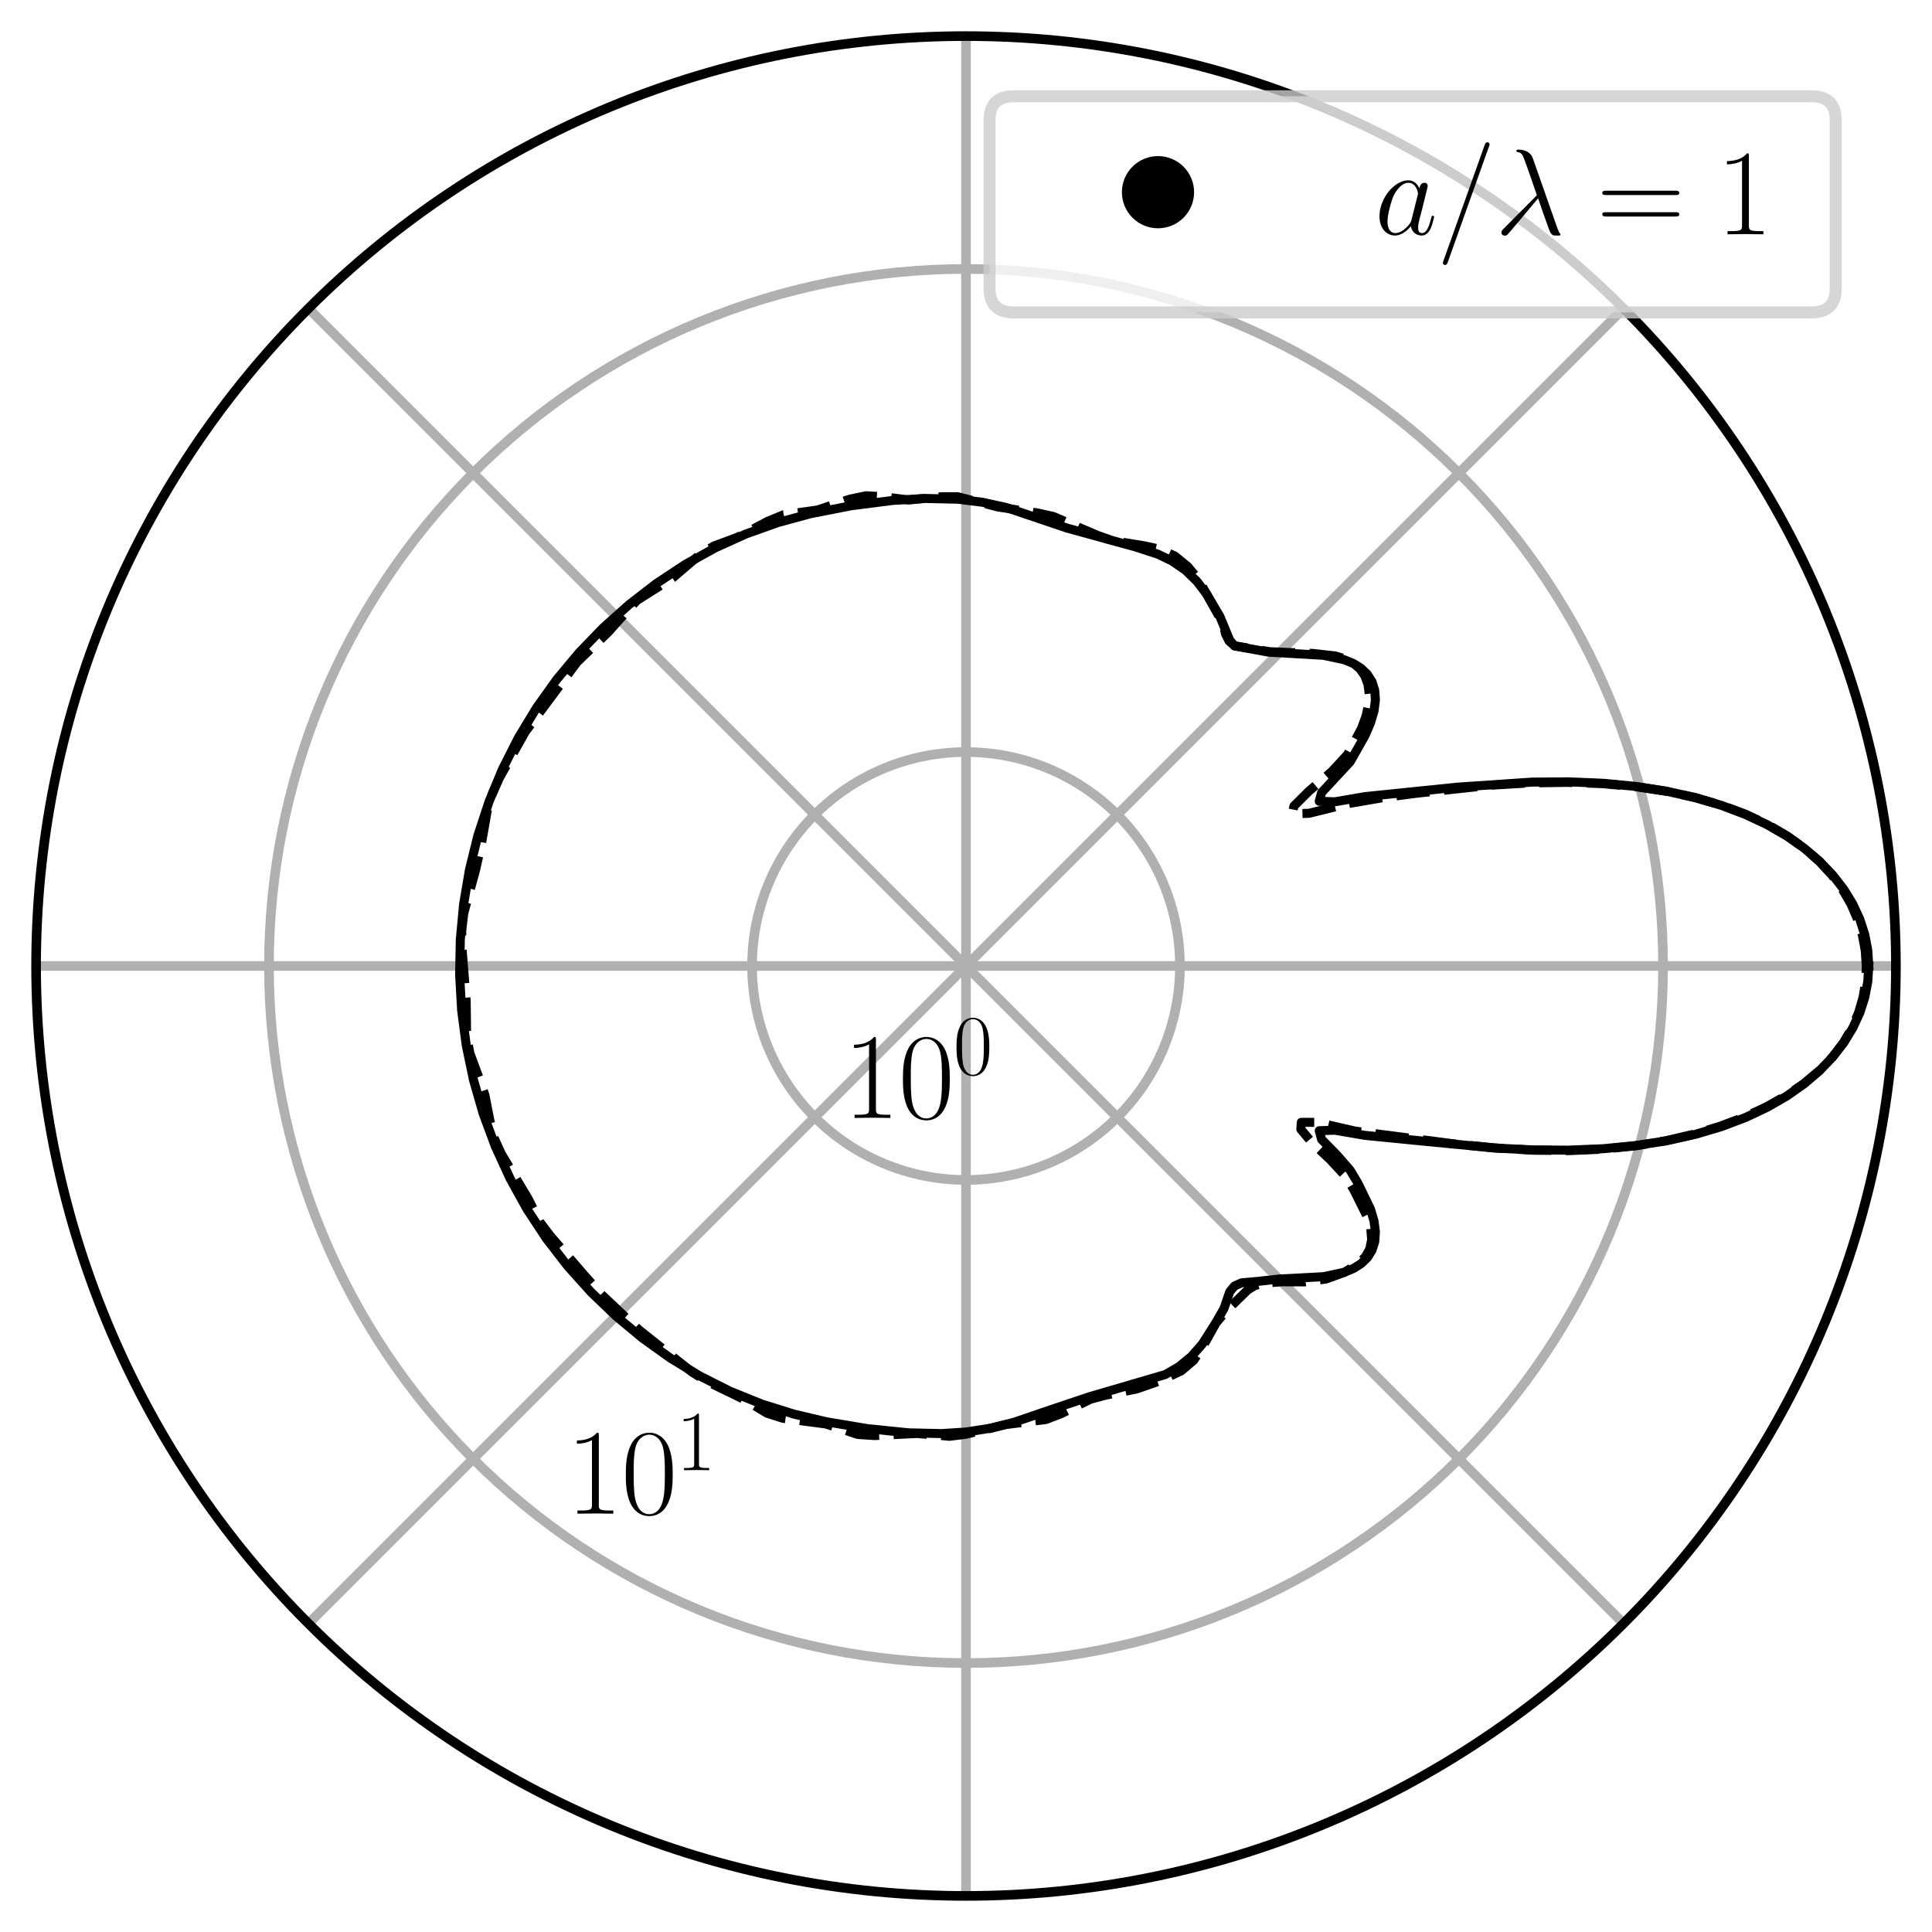 <?xml version="1.0" encoding="utf-8" standalone="no"?>
<!DOCTYPE svg PUBLIC "-//W3C//DTD SVG 1.1//EN"
  "http://www.w3.org/Graphics/SVG/1.1/DTD/svg11.dtd">
<svg xmlns:xlink="http://www.w3.org/1999/xlink" width="160.56pt" height="160.56pt" viewBox="0 0 160.56 160.56" xmlns="http://www.w3.org/2000/svg" version="1.1">
 <defs>
  <style type="text/css">*{stroke-linejoin: round; stroke-linecap: butt}</style>
 </defs>
 <g id="figure_1">
  <g id="patch_1">
   <path d="M 0 160.56 
L 160.56 160.56 
L 160.56 0 
L 0 0 
z
" style="fill: #ffffff"/>
  </g>
  <g id="axes_1">
   <g id="patch_2">
    <path d="M 157.56 80.28 
C 157.56 70.132 155.561 60.082 151.677 50.706 
C 147.794 41.331 142.101 32.811 134.925 25.635 
C 127.749 18.459 119.229 12.766 109.854 8.883 
C 100.478 4.999 90.428 3 80.28 3 
C 70.132 3 60.082 4.999 50.706 8.883 
C 41.331 12.766 32.811 18.459 25.635 25.635 
C 18.459 32.811 12.766 41.331 8.883 50.706 
C 4.999 60.082 3 70.132 3 80.28 
C 3 90.428 4.999 100.478 8.883 109.854 
C 12.766 119.229 18.459 127.749 25.635 134.925 
C 32.811 142.101 41.331 147.794 50.706 151.677 
C 60.082 155.561 70.132 157.56 80.28 157.56 
C 90.428 157.56 100.478 155.561 109.854 151.677 
C 119.229 147.794 127.749 142.101 134.925 134.925 
C 142.101 127.749 147.794 119.229 151.677 109.854 
C 155.561 100.478 157.56 90.428 157.56 80.28 
M 80.28 80.28 
C 80.28 80.28 80.28 80.28 80.28 80.28 
C 80.28 80.28 80.28 80.28 80.28 80.28 
C 80.28 80.28 80.28 80.28 80.28 80.28 
C 80.28 80.28 80.28 80.28 80.28 80.28 
C 80.28 80.28 80.28 80.28 80.28 80.28 
C 80.28 80.28 80.28 80.28 80.28 80.28 
C 80.28 80.28 80.28 80.28 80.28 80.28 
C 80.28 80.28 80.28 80.28 80.28 80.28 
C 80.28 80.28 80.28 80.28 80.28 80.28 
C 80.28 80.28 80.28 80.28 80.28 80.28 
C 80.28 80.28 80.28 80.28 80.28 80.28 
C 80.28 80.28 80.28 80.28 80.28 80.28 
C 80.28 80.28 80.28 80.28 80.28 80.28 
C 80.28 80.28 80.28 80.28 80.28 80.28 
C 80.28 80.28 80.28 80.28 80.28 80.28 
C 80.28 80.28 80.28 80.28 80.28 80.28 
M 157.56 80.28 
z
" style="fill: #ffffff"/>
   </g>
   <g id="matplotlib.axis_1">
    <g id="xtick_1">
     <g id="line2d_1">
      <path d="M 80.28 80.28 
L 157.56 80.28 
" clip-path="url(#p22fc01a995)" style="fill: none; stroke: #b0b0b0; stroke-width: 0.8; stroke-linecap: square"/>
     </g>
    </g>
    <g id="xtick_2">
     <g id="line2d_2">
      <path d="M 80.28 80.28 
L 134.925 25.635 
" clip-path="url(#p22fc01a995)" style="fill: none; stroke: #b0b0b0; stroke-width: 0.8; stroke-linecap: square"/>
     </g>
    </g>
    <g id="xtick_3">
     <g id="line2d_3">
      <path d="M 80.28 80.28 
L 80.28 3 
" clip-path="url(#p22fc01a995)" style="fill: none; stroke: #b0b0b0; stroke-width: 0.8; stroke-linecap: square"/>
     </g>
    </g>
    <g id="xtick_4">
     <g id="line2d_4">
      <path d="M 80.28 80.28 
L 25.635 25.635 
" clip-path="url(#p22fc01a995)" style="fill: none; stroke: #b0b0b0; stroke-width: 0.8; stroke-linecap: square"/>
     </g>
    </g>
    <g id="xtick_5">
     <g id="line2d_5">
      <path d="M 80.28 80.28 
L 3 80.28 
" clip-path="url(#p22fc01a995)" style="fill: none; stroke: #b0b0b0; stroke-width: 0.8; stroke-linecap: square"/>
     </g>
    </g>
    <g id="xtick_6">
     <g id="line2d_6">
      <path d="M 80.28 80.28 
L 25.635 134.925 
" clip-path="url(#p22fc01a995)" style="fill: none; stroke: #b0b0b0; stroke-width: 0.8; stroke-linecap: square"/>
     </g>
    </g>
    <g id="xtick_7">
     <g id="line2d_7">
      <path d="M 80.28 80.28 
L 80.28 157.56 
" clip-path="url(#p22fc01a995)" style="fill: none; stroke: #b0b0b0; stroke-width: 0.8; stroke-linecap: square"/>
     </g>
    </g>
    <g id="xtick_8">
     <g id="line2d_8">
      <path d="M 80.28 80.28 
L 134.925 134.925 
" clip-path="url(#p22fc01a995)" style="fill: none; stroke: #b0b0b0; stroke-width: 0.8; stroke-linecap: square"/>
     </g>
    </g>
   </g>
   <g id="matplotlib.axis_2">
    <g id="ytick_1">
     <g id="line2d_9">
      <path d="M 98.06 80.28 
C 98.06 77.945 97.6 75.633 96.706 73.476 
C 95.813 71.319 94.503 69.359 92.852 67.708 
C 91.201 66.057 89.241 64.747 87.084 63.854 
C 84.927 62.96 82.615 62.5 80.28 62.5 
C 77.945 62.5 75.633 62.96 73.476 63.854 
C 71.319 64.747 69.359 66.057 67.708 67.708 
C 66.057 69.359 64.747 71.319 63.854 73.476 
C 62.96 75.633 62.5 77.945 62.5 80.28 
C 62.5 82.615 62.96 84.927 63.854 87.084 
C 64.747 89.241 66.057 91.201 67.708 92.852 
C 69.359 94.503 71.319 95.813 73.476 96.706 
C 75.633 97.6 77.945 98.06 80.28 98.06 
C 82.615 98.06 84.927 97.6 87.084 96.706 
C 89.241 95.813 91.201 94.503 92.852 92.852 
C 94.503 91.201 95.813 89.241 96.706 87.084 
C 97.6 84.927 98.06 82.615 98.06 80.28 
" clip-path="url(#p22fc01a995)" style="fill: none; stroke: #b0b0b0; stroke-width: 0.8; stroke-linecap: square"/>
     </g>
     <g id="text_1">
      <!-- $\mathdefault{10^{0}}$ -->
      <g transform="translate(70.082 92.907) scale(0.1 -0.1)">
       <defs>
        <path id="CMR17-31" d="M 1702 4083 
C 1702 4217 1696 4224 1606 4224 
C 1357 3927 979 3833 621 3820 
C 602 3820 570 3820 563 3808 
C 557 3795 557 3782 557 3648 
C 755 3648 1088 3686 1344 3839 
L 1344 467 
C 1344 243 1331 166 781 166 
L 589 166 
L 589 0 
C 896 6 1216 12 1523 12 
C 1830 12 2150 6 2458 0 
L 2458 166 
L 2266 166 
C 1715 166 1702 236 1702 467 
L 1702 4083 
z
" transform="scale(0.016)"/>
        <path id="CMR17-30" d="M 2688 2038 
C 2688 2430 2682 3099 2413 3613 
C 2176 4063 1798 4224 1466 4224 
C 1158 4224 768 4082 525 3620 
C 269 3137 243 2539 243 2038 
C 243 1671 250 1112 448 623 
C 723 -39 1216 -128 1466 -128 
C 1760 -128 2208 -7 2470 604 
C 2662 1048 2688 1568 2688 2038 
z
M 1466 -26 
C 1056 -26 813 328 723 816 
C 653 1196 653 1749 653 2109 
C 653 2604 653 3015 736 3407 
C 858 3954 1216 4121 1466 4121 
C 1728 4121 2067 3947 2189 3420 
C 2272 3054 2278 2623 2278 2109 
C 2278 1691 2278 1176 2202 797 
C 2067 96 1690 -26 1466 -26 
z
" transform="scale(0.016)"/>
       </defs>
       <use xlink:href="#CMR17-31" transform="scale(0.996)"/>
       <use xlink:href="#CMR17-30" transform="translate(45.69 0) scale(0.996)"/>
       <use xlink:href="#CMR17-30" transform="translate(91.381 36.154) scale(0.697)"/>
      </g>
     </g>
    </g>
    <g id="ytick_2">
     <g id="line2d_10">
      <path d="M 138.209 80.28 
C 138.209 72.673 136.711 65.14 133.8 58.111 
C 130.889 51.083 126.621 44.697 121.242 39.318 
C 115.863 33.939 109.477 29.671 102.449 26.76 
C 95.42 23.849 87.887 22.351 80.28 22.351 
C 72.673 22.351 65.14 23.849 58.111 26.76 
C 51.083 29.671 44.697 33.939 39.318 39.318 
C 33.939 44.697 29.671 51.083 26.76 58.111 
C 23.849 65.14 22.351 72.673 22.351 80.28 
C 22.351 87.887 23.849 95.42 26.76 102.449 
C 29.671 109.477 33.939 115.863 39.318 121.242 
C 44.697 126.621 51.083 130.889 58.111 133.8 
C 65.14 136.711 72.673 138.209 80.28 138.209 
C 87.887 138.209 95.42 136.711 102.449 133.8 
C 109.477 130.889 115.863 126.621 121.242 121.242 
C 126.621 115.863 130.889 109.477 133.8 102.449 
C 136.711 95.42 138.209 87.887 138.209 80.28 
" clip-path="url(#p22fc01a995)" style="fill: none; stroke: #b0b0b0; stroke-width: 0.8; stroke-linecap: square"/>
     </g>
     <g id="text_2">
      <!-- $\mathdefault{10^{1}}$ -->
      <g transform="translate(47.053 125.796) scale(0.1 -0.1)">
       <use xlink:href="#CMR17-31" transform="scale(0.996)"/>
       <use xlink:href="#CMR17-30" transform="translate(45.69 0) scale(0.996)"/>
       <use xlink:href="#CMR17-31" transform="translate(91.381 36.154) scale(0.697)"/>
      </g>
     </g>
    </g>
    <g id="ytick_3"/>
   </g>
   <g id="line2d_11">
    <path d="M 155.305 80.28 
L 155.222 78.972 
L 154.973 77.672 
L 154.557 76.387 
L 153.973 75.127 
L 153.221 73.898 
L 152.299 72.71 
L 151.205 71.572 
L 149.936 70.49 
L 148.491 69.476 
L 146.866 68.539 
L 145.059 67.688 
L 143.066 66.934 
L 140.887 66.288 
L 138.52 65.759 
L 135.966 65.359 
L 133.235 65.095 
L 130.34 64.975 
L 127.313 64.998 
L 121.114 65.418 
L 113.442 66.204 
L 110.927 66.635 
L 109.636 66.591 
L 109.833 65.866 
L 112.21 63.302 
L 113.437 61.137 
L 113.893 60.083 
L 114.187 59.092 
L 114.305 58.184 
L 114.247 57.369 
L 114.019 56.655 
L 113.636 56.046 
L 113.111 55.54 
L 112.463 55.136 
L 111.711 54.828 
L 109.982 54.46 
L 107.185 54.298 
L 105.463 54.202 
L 102.596 53.685 
L 102.2 53.211 
L 101.382 51.236 
L 100.316 49.427 
L 99.481 48.324 
L 98.514 47.385 
L 97.424 46.634 
L 96.237 46.06 
L 94.353 45.449 
L 88.682 43.889 
L 83.614 42.175 
L 81.626 41.738 
L 79.603 41.488 
L 76.881 41.424 
L 74.152 41.592 
L 70.743 42.029 
L 67.338 42.695 
L 64.638 43.43 
L 61.986 44.377 
L 59.409 45.544 
L 56.924 46.924 
L 54.543 48.498 
L 52.276 50.249 
L 50.133 52.167 
L 48.126 54.242 
L 46.271 56.467 
L 44.583 58.831 
L 43.075 61.323 
L 41.757 63.928 
L 40.638 66.63 
L 39.723 69.413 
L 39.018 72.26 
L 38.528 75.153 
L 38.254 78.078 
L 38.199 81.015 
L 38.363 83.947 
L 38.746 86.858 
L 39.344 89.731 
L 40.155 92.548 
L 41.172 95.292 
L 42.392 97.947 
L 43.806 100.498 
L 45.406 102.928 
L 47.179 105.224 
L 49.111 107.375 
L 51.188 109.372 
L 53.395 111.208 
L 55.72 112.872 
L 58.154 114.351 
L 60.687 115.627 
L 63.305 116.684 
L 65.984 117.522 
L 68.698 118.162 
L 72.107 118.732 
L 75.516 119.076 
L 78.244 119.139 
L 80.28 119.009 
L 82.293 118.696 
L 84.266 118.201 
L 87.44 117.116 
L 90.544 116.076 
L 96.84 114.233 
L 97.983 113.574 
L 99.014 112.729 
L 99.915 111.702 
L 101.041 109.93 
L 101.724 108.737 
L 102.2 107.349 
L 102.596 106.875 
L 103.171 106.613 
L 104.705 106.472 
L 106.295 106.295 
L 109.982 106.1 
L 111.711 105.732 
L 112.463 105.424 
L 113.111 105.02 
L 113.636 104.514 
L 114.019 103.905 
L 114.247 103.191 
L 114.305 102.376 
L 114.187 101.468 
L 113.893 100.477 
L 112.853 98.335 
L 112.21 97.258 
L 111.106 95.987 
L 109.833 94.694 
L 109.636 93.969 
L 110.927 93.925 
L 113.442 94.356 
L 118.164 94.822 
L 124.208 95.406 
L 127.313 95.562 
L 130.34 95.585 
L 133.235 95.465 
L 135.966 95.201 
L 138.52 94.801 
L 140.887 94.272 
L 143.066 93.626 
L 145.059 92.872 
L 146.866 92.021 
L 148.491 91.084 
L 149.936 90.07 
L 151.205 88.988 
L 152.299 87.85 
L 153.221 86.662 
L 153.973 85.433 
L 154.557 84.173 
L 154.973 82.888 
L 155.222 81.588 
L 155.305 80.28 
L 155.305 80.28 
" clip-path="url(#p22fc01a995)" style="fill: none; stroke: #000000; stroke-width: 0.75; stroke-linecap: square"/>
   </g>
   <g id="line2d_12">
    <path d="M 155.102 80.28 
L 155.01 78.976 
L 154.769 77.679 
L 154.376 76.397 
L 153.827 75.137 
L 153.117 73.908 
L 152.237 72.717 
L 151.182 71.574 
L 149.945 70.489 
L 148.522 69.472 
L 146.908 68.532 
L 145.1 67.68 
L 143.096 66.928 
L 140.896 66.286 
L 138.5 65.764 
L 135.912 65.373 
L 133.138 65.123 
L 130.193 65.02 
L 127.106 65.065 
L 123.925 65.252 
L 117.665 65.929 
L 114.897 66.294 
L 112.094 66.776 
L 108.783 67.59 
L 107.402 67.633 
L 107.532 66.988 
L 108.757 65.77 
L 110.686 64.113 
L 111.988 62.704 
L 113.156 60.526 
L 113.526 59.506 
L 113.737 58.553 
L 113.79 57.677 
L 113.69 56.886 
L 113.438 56.19 
L 113.034 55.598 
L 112.483 55.12 
L 111.793 54.761 
L 110.983 54.517 
L 109.128 54.305 
L 105.504 54.16 
L 102.61 53.668 
L 102.146 53.277 
L 101.844 52.68 
L 101.677 51.885 
L 99.59 48.143 
L 98.691 47.067 
L 97.638 46.213 
L 96.427 45.652 
L 95.102 45.362 
L 92.452 44.929 
L 91.22 44.496 
L 87.541 42.923 
L 86.243 42.633 
L 82.947 42.134 
L 79.599 41.283 
L 78.236 41.283 
L 75.525 41.553 
L 73.403 41.281 
L 71.974 41.201 
L 70.608 41.487 
L 67.965 42.377 
L 65.128 42.778 
L 63.821 43.313 
L 61.326 44.633 
L 59.312 45.383 
L 58.108 46.138 
L 55.947 47.99 
L 52.928 49.902 
L 51.959 50.953 
L 50.536 52.544 
L 47.957 55.026 
L 43.659 60.808 
L 41.519 64.62 
L 40.92 65.954 
L 40.494 67.353 
L 39.989 70.234 
L 39.508 72.355 
L 38.54 75.893 
L 38.371 77.349 
L 38.396 78.817 
L 38.742 83.185 
L 38.777 86.113 
L 39.057 87.549 
L 39.824 89.62 
L 40.294 90.994 
L 40.716 93.135 
L 41.055 94.557 
L 41.658 95.884 
L 43.896 99.626 
L 44.866 101.559 
L 45.737 102.713 
L 48.554 105.971 
L 49.973 107.568 
L 53.074 110.496 
L 57.515 114.03 
L 58.718 114.786 
L 61.909 116.335 
L 63.735 117.442 
L 65.091 117.875 
L 68.643 118.342 
L 71.292 119.211 
L 72.695 119.304 
L 76.197 119.128 
L 78.915 119.364 
L 80.28 119.191 
L 83.614 118.385 
L 86.926 117.969 
L 88.188 117.484 
L 90.606 116.291 
L 91.87 115.951 
L 94.48 115.425 
L 96.362 114.768 
L 98.169 113.924 
L 99.199 113.049 
L 100.003 111.843 
L 101.056 109.951 
L 101.891 108.959 
L 103.687 107.207 
L 104.222 106.87 
L 104.866 106.645 
L 106.524 106.524 
L 108.43 106.531 
L 110.203 106.292 
L 111.722 105.741 
L 112.998 104.935 
L 113.496 104.413 
L 113.842 103.78 
L 113.993 103.02 
L 113.92 102.126 
L 113.624 101.115 
L 112.517 98.892 
L 111.85 97.779 
L 110.545 96.372 
L 108.99 94.908 
L 108.109 93.853 
L 108.143 93.273 
L 109.468 93.275 
L 112.591 93.995 
L 120.92 95.072 
L 124.18 95.396 
L 127.393 95.588 
L 130.459 95.621 
L 133.332 95.492 
L 136.005 95.211 
L 138.488 94.793 
L 140.797 94.251 
L 142.944 93.6 
L 144.932 92.847 
L 146.759 92.002 
L 148.416 91.072 
L 149.893 90.064 
L 151.184 88.986 
L 152.283 87.848 
L 153.192 86.659 
L 153.914 85.429 
L 154.458 84.168 
L 154.832 82.883 
L 155.044 81.585 
L 155.103 80.28 
L 155.103 80.28 
" clip-path="url(#p22fc01a995)" style="fill: none; stroke-dasharray: 2.775,1.2; stroke-dashoffset: 0; stroke: #000000; stroke-width: 0.75"/>
   </g>
   <g id="patch_3">
    <path d="M 157.56 80.28 
C 157.56 70.132 155.561 60.082 151.677 50.706 
C 147.794 41.331 142.101 32.811 134.925 25.635 
C 127.749 18.459 119.229 12.766 109.854 8.883 
C 100.478 4.999 90.428 3 80.28 3 
C 70.132 3 60.082 4.999 50.706 8.883 
C 41.331 12.766 32.811 18.459 25.635 25.635 
C 18.459 32.811 12.766 41.331 8.883 50.706 
C 4.999 60.082 3 70.132 3 80.28 
C 3 90.428 4.999 100.478 8.883 109.854 
C 12.766 119.229 18.459 127.749 25.635 134.925 
C 32.811 142.101 41.331 147.794 50.706 151.677 
C 60.082 155.561 70.132 157.56 80.28 157.56 
C 90.428 157.56 100.478 155.561 109.854 151.677 
C 119.229 147.794 127.749 142.101 134.925 134.925 
C 142.101 127.749 147.794 119.229 151.677 109.854 
C 155.561 100.478 157.56 90.428 157.56 80.28 
" style="fill: none; stroke: #000000; stroke-width: 0.8; stroke-linejoin: miter; stroke-linecap: square"/>
   </g>
   <g id="legend_1">
    <g id="patch_4">
     <path d="M 84.236 25.963 
L 150.56 25.963 
Q 152.56 25.963 152.56 23.963 
L 152.56 10 
Q 152.56 8 150.56 8 
L 84.236 8 
Q 82.236 8 82.236 10 
L 82.236 23.963 
Q 82.236 25.963 84.236 25.963 
z
" style="fill: #ffffff; opacity: 0.8; stroke: #cccccc; stroke-linejoin: miter"/>
    </g>
    <g id="line2d_13">
     <defs>
      <path id="mcc3890c529" d="M 0 2.5 
C 0.663 2.5 1.299 2.237 1.768 1.768 
C 2.237 1.299 2.5 0.663 2.5 0 
C 2.5 -0.663 2.237 -1.299 1.768 -1.768 
C 1.299 -2.237 0.663 -2.5 0 -2.5 
C -0.663 -2.5 -1.299 -2.237 -1.768 -1.768 
C -2.237 -1.299 -2.5 -0.663 -2.5 0 
C -2.5 0.663 -2.237 1.299 -1.768 1.768 
C -1.299 2.237 -0.663 2.5 0 2.5 
z
" style="stroke: #000000"/>
     </defs>
     <g>
      <use xlink:href="#mcc3890c529" x="96.236" y="15.972" style="stroke: #000000"/>
     </g>
    </g>
    <g id="text_3">
     <!-- $a / \lambda = 1$ -->
     <g transform="translate(114.236 19.472) scale(0.1 -0.1)">
      <defs>
       <path id="CMMI12-61" d="M 1926 759 
C 1894 651 1894 638 1805 517 
C 1664 338 1382 64 1082 64 
C 819 64 672 300 672 676 
C 672 1028 870 1743 992 2011 
C 1210 2458 1510 2687 1760 2687 
C 2182 2687 2266 2164 2266 2113 
C 2266 2107 2246 2024 2240 2011 
L 1926 759 
z
M 2336 2394 
C 2266 2560 2093 2816 1760 2816 
C 1037 2816 256 1883 256 938 
C 256 306 627 -64 1062 -64 
C 1414 -64 1715 210 1894 421 
C 1958 44 2259 -64 2451 -64 
C 2643 -64 2797 51 2912 280 
C 3014 496 3104 885 3104 910 
C 3104 942 3078 968 3040 968 
C 2982 968 2976 936 2950 840 
C 2854 465 2733 64 2470 64 
C 2285 64 2272 229 2272 356 
C 2272 503 2291 573 2349 821 
C 2394 980 2426 1120 2477 1305 
C 2714 2260 2771 2489 2771 2528 
C 2771 2617 2701 2688 2605 2688 
C 2400 2688 2349 2464 2336 2388 
L 2336 2394 
z
" transform="scale(0.016)"/>
       <path id="CMMI12-3d" d="M 2746 4563 
C 2746 4569 2784 4665 2784 4678 
C 2784 4755 2720 4800 2669 4800 
C 2637 4800 2579 4800 2528 4659 
L 384 -1364 
C 384 -1370 346 -1466 346 -1479 
C 346 -1556 410 -1600 461 -1600 
C 499 -1600 557 -1594 602 -1460 
L 2746 4563 
z
" transform="scale(0.016)"/>
       <path id="CMMI12-15" d="M 1978 3963 
C 1818 4416 1312 4416 1229 4416 
C 1190 4416 1120 4416 1120 4351 
C 1120 4300 1158 4294 1190 4287 
C 1286 4275 1363 4262 1466 4078 
C 1530 3957 2189 2055 2189 2042 
C 2189 2036 2182 2029 2131 1978 
L 467 305 
C 390 229 339 178 339 95 
C 339 6 416 -71 518 -71 
C 544 -71 614 -58 653 -20 
C 755 76 1670 1190 2253 1877 
C 2419 1380 2624 795 2822 261 
C 2854 165 2886 76 2976 -7 
C 3040 -64 3053 -64 3232 -64 
L 3354 -64 
C 3379 -64 3424 -64 3424 -13 
C 3424 12 3418 19 3392 44 
C 3334 114 3290 229 3264 305 
L 1978 3963 
z
" transform="scale(0.016)"/>
       <path id="CMR17-3d" d="M 4115 2048 
C 4211 2048 4307 2048 4307 2156 
C 4307 2272 4198 2272 4090 2272 
L 512 2272 
C 403 2272 294 2272 294 2156 
C 294 2048 390 2048 486 2048 
L 4115 2048 
z
M 4090 927 
C 4198 927 4307 927 4307 1043 
C 4307 1152 4211 1152 4115 1152 
L 486 1152 
C 390 1152 294 1152 294 1043 
C 294 927 403 927 512 927 
L 4090 927 
z
" transform="scale(0.016)"/>
      </defs>
      <use xlink:href="#CMMI12-61" transform="scale(0.996)"/>
      <use xlink:href="#CMMI12-3d" transform="translate(51.208 0) scale(0.996)"/>
      <use xlink:href="#CMMI12-15" transform="translate(99.983 0) scale(0.996)"/>
      <use xlink:href="#CMR17-3d" transform="translate(184.561 0) scale(0.996)"/>
      <use xlink:href="#CMR17-31" transform="translate(283.95 0) scale(0.996)"/>
     </g>
    </g>
   </g>
  </g>
 </g>
 <defs>
  <clipPath id="p22fc01a995">
   <path d="M 157.56 80.28 
C 157.56 70.132 155.561 60.082 151.677 50.706 
C 147.794 41.331 142.101 32.811 134.925 25.635 
C 127.749 18.459 119.229 12.766 109.854 8.883 
C 100.478 4.999 90.428 3 80.28 3 
C 70.132 3 60.082 4.999 50.706 8.883 
C 41.331 12.766 32.811 18.459 25.635 25.635 
C 18.459 32.811 12.766 41.331 8.883 50.706 
C 4.999 60.082 3 70.132 3 80.28 
C 3 90.428 4.999 100.478 8.883 109.854 
C 12.766 119.229 18.459 127.749 25.635 134.925 
C 32.811 142.101 41.331 147.794 50.706 151.677 
C 60.082 155.561 70.132 157.56 80.28 157.56 
C 90.428 157.56 100.478 155.561 109.854 151.677 
C 119.229 147.794 127.749 142.101 134.925 134.925 
C 142.101 127.749 147.794 119.229 151.677 109.854 
C 155.561 100.478 157.56 90.428 157.56 80.28 
M 80.28 80.28 
C 80.28 80.28 80.28 80.28 80.28 80.28 
C 80.28 80.28 80.28 80.28 80.28 80.28 
C 80.28 80.28 80.28 80.28 80.28 80.28 
C 80.28 80.28 80.28 80.28 80.28 80.28 
C 80.28 80.28 80.28 80.28 80.28 80.28 
C 80.28 80.28 80.28 80.28 80.28 80.28 
C 80.28 80.28 80.28 80.28 80.28 80.28 
C 80.28 80.28 80.28 80.28 80.28 80.28 
C 80.28 80.28 80.28 80.28 80.28 80.28 
C 80.28 80.28 80.28 80.28 80.28 80.28 
C 80.28 80.28 80.28 80.28 80.28 80.28 
C 80.28 80.28 80.28 80.28 80.28 80.28 
C 80.28 80.28 80.28 80.28 80.28 80.28 
C 80.28 80.28 80.28 80.28 80.28 80.28 
C 80.28 80.28 80.28 80.28 80.28 80.28 
C 80.28 80.28 80.28 80.28 80.28 80.28 
M 157.56 80.28 
z
"/>
  </clipPath>
 </defs>
</svg>
